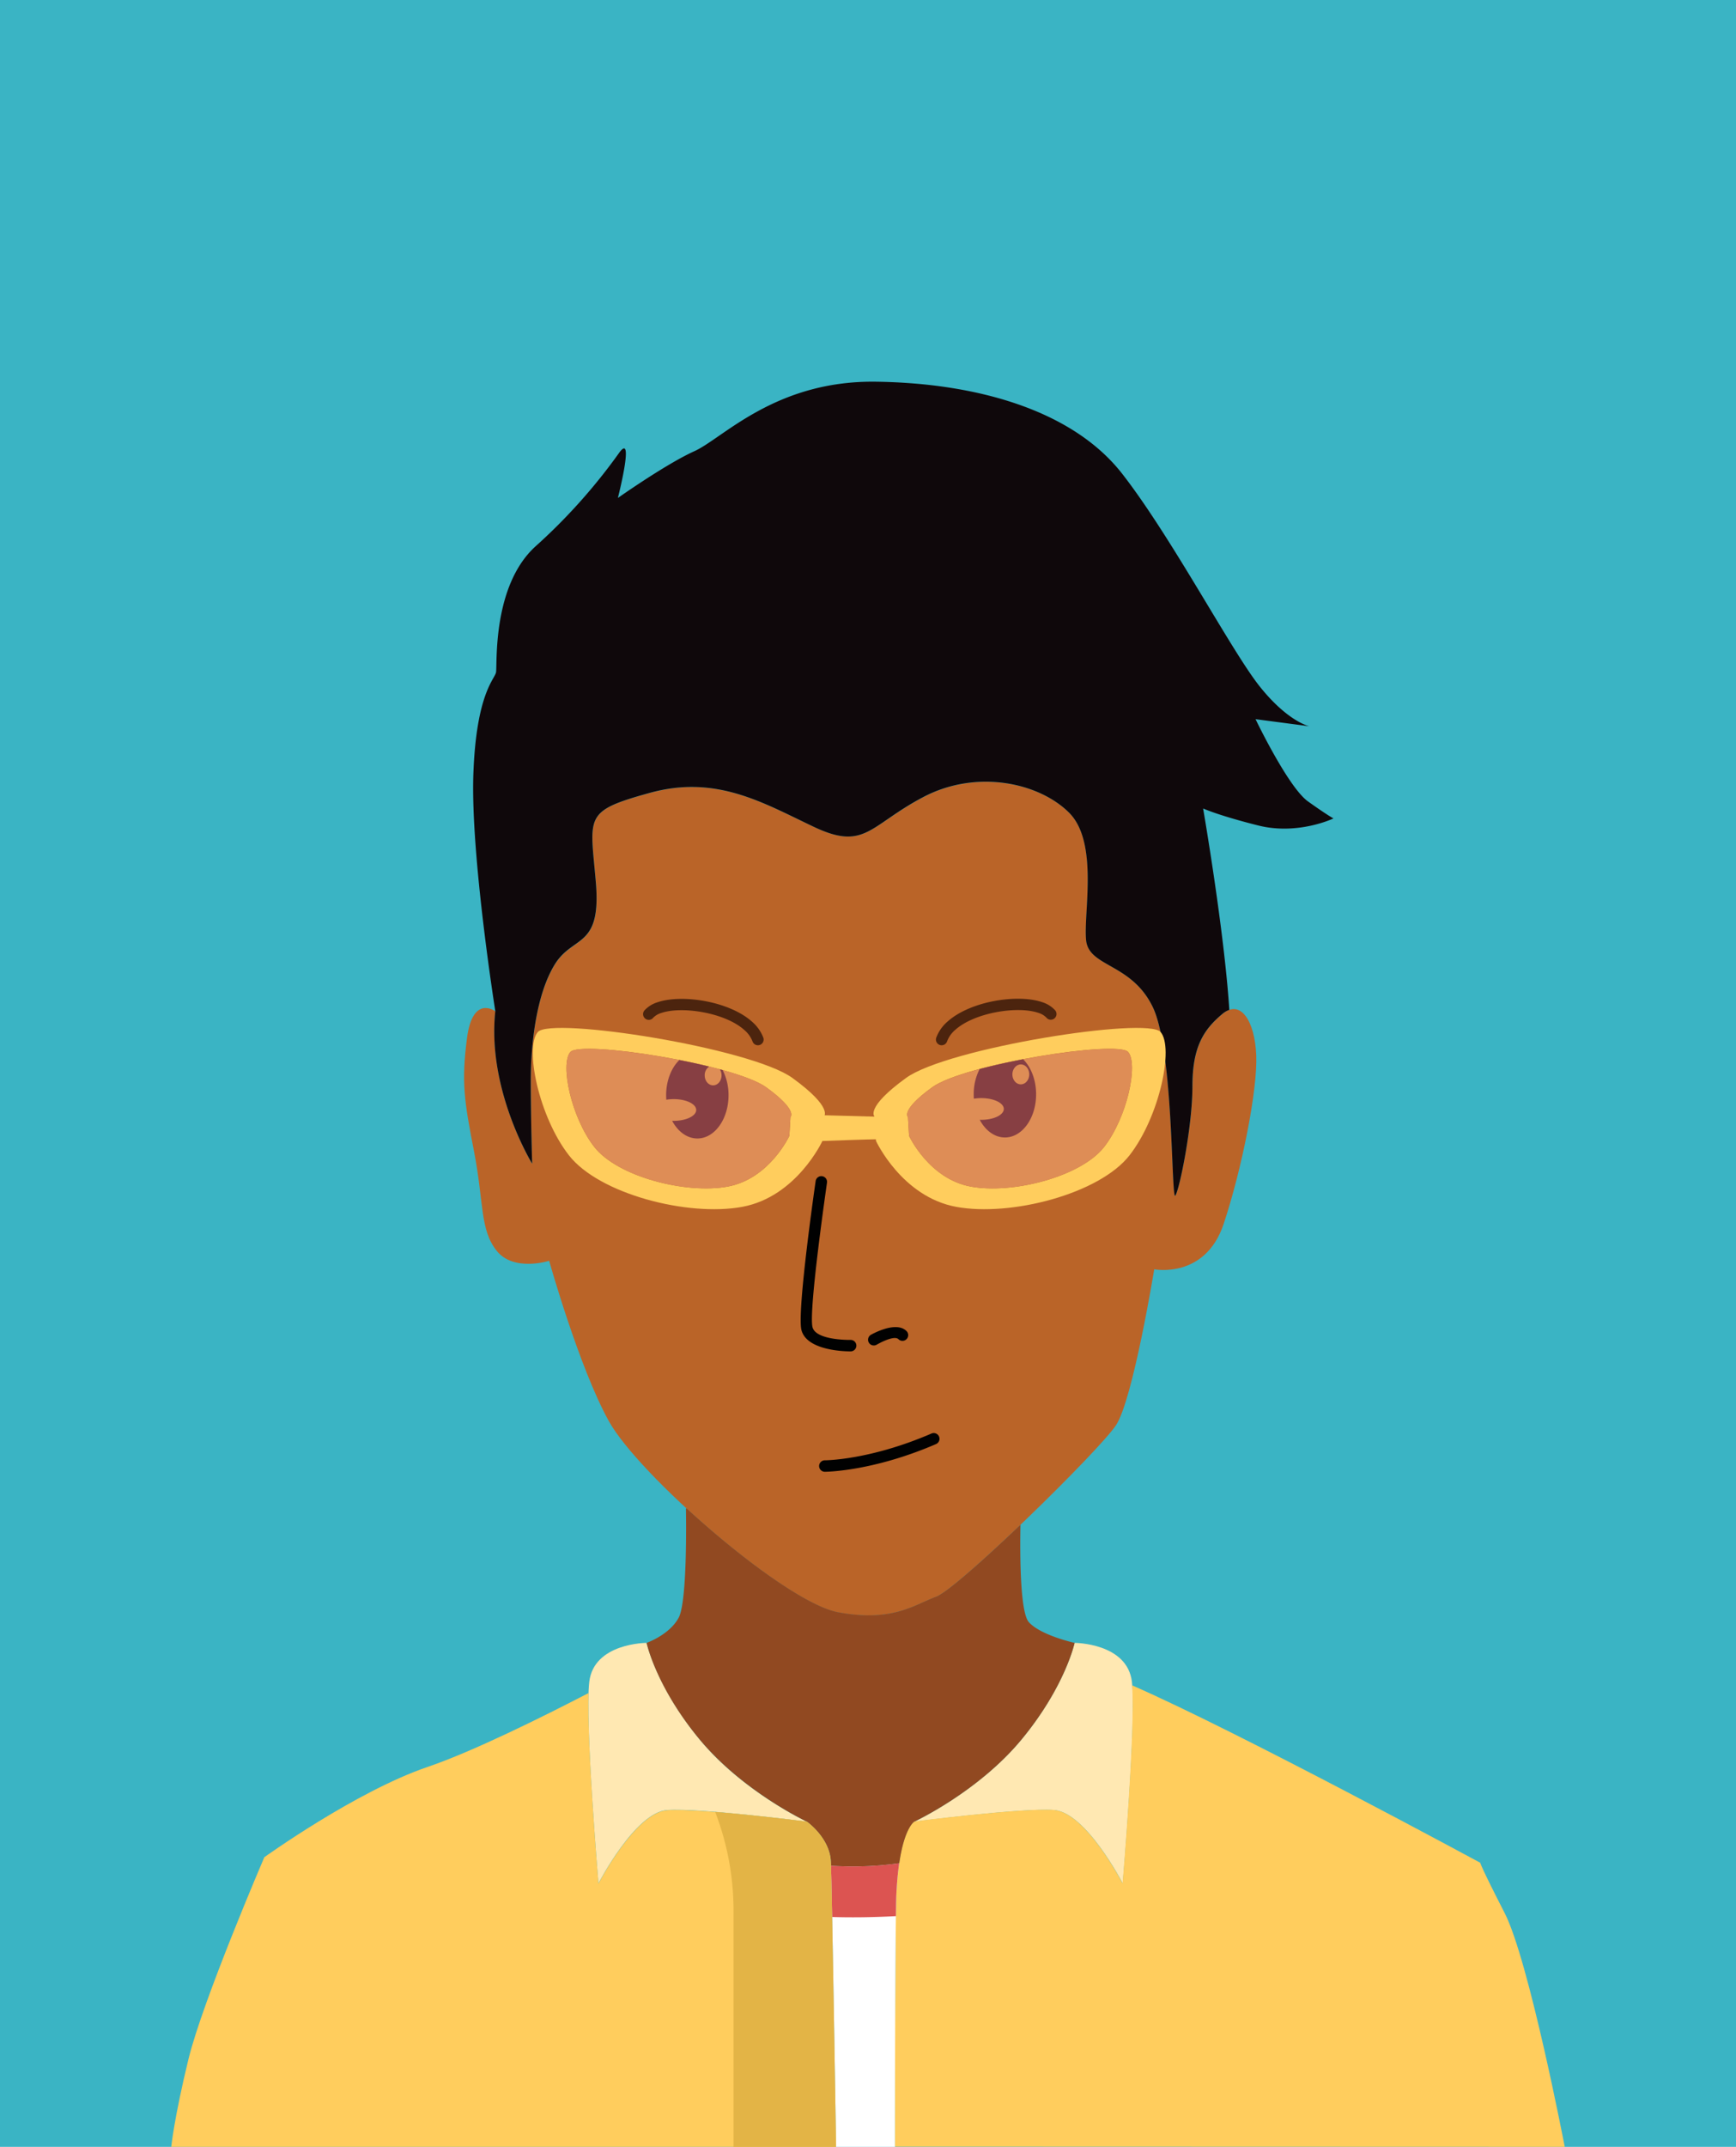 <svg id="Layer_1" data-name="Layer 1" xmlns="http://www.w3.org/2000/svg" viewBox="0 0 757.33 936"><defs><style>.cls-1{fill:#3ab4c4;}.cls-2{fill:#ba6428;}.cls-10,.cls-11,.cls-12,.cls-13,.cls-2,.cls-3,.cls-4,.cls-5,.cls-6,.cls-7,.cls-8,.cls-9{fill-rule:evenodd;}.cls-3{fill:#0f080b;}.cls-4{fill:#ffe8b2;}.cls-5{fill:#ffcd5d;}.cls-6{fill:#fff;}.cls-7{fill:#914921;}.cls-8{fill:#dc5451;}.cls-9{fill:#e3b446;}.cls-10{fill:#de8d56;}.cls-11{fill:#010101;}.cls-12{fill:#873f43;}.cls-13{fill:#4c240e;}</style></defs><rect class="cls-1" width="757.33" height="936"/><path class="cls-2" d="M216.08,440.89s-9.89-7.42-12.36,11.75-1.24,27.19,3.09,49.45,2.47,34,9.89,43.27,22.87,4.33,22.87,4.33,13,46.36,26,69.85S342.19,698.67,365.68,703s32.76-3.09,42.66-6.8,71.09-63.68,78.5-74.8,16.69-68,16.69-68,22.26,4.33,30.29-19.78,14.84-58.73,14.22-73.56-6.8-24.73-14.83-17.93-13,14.22-13,31.52-5.57,44.52-7.42,47.6-.62-63.05-9.89-82.21S475.1,421.73,473.86,410s5.57-42.65-7.42-55.63-40.18-19.17-63.67-6.8-25.34,23.49-47.6,13-42.65-22.87-71.71-14.84-26,9.89-23.49,38.95-9.89,22.87-17.93,35.85-10.5,34.62-10.5,50.69.61,36.17.61,36.17S212.37,475.2,216.08,440.89Z" transform="translate(0 0)"/><path class="cls-3" d="M536.29,440.28c-2.23-34.68-11.43-87.79-11.43-87.79s6.8,3.09,24.11,7.42,32.76-3.09,32.76-3.09-2.47-1.24-11.13-7.42-22.87-35.85-22.87-35.85l23.49,3.09s-9.27-1.86-21.63-17.31-38.33-64.91-60-92.73S426,167,382.06,166.42s-66.77,24.73-79.13,30.29-33.38,20.4-33.38,20.4,7.42-29.05.62-19.78a249.75,249.75,0,0,1-36.47,40.8c-19.17,17.31-16.7,51.93-17.31,55s-8.66,9.27-9.89,44.51,9.58,103.23,9.58,103.23c-3.71,34.31,16.07,66.46,16.07,66.46s-.61-20.09-.61-36.17S234,433.47,242,420.49s20.41-6.8,17.93-35.85-5.56-30.91,23.49-38.95,49.46,4.33,71.71,14.84,24.11-.62,47.6-13,50.69-6.18,63.67,6.8,6.19,43.89,7.42,55.63,19.78,9.89,29.06,29.06,8,85.31,9.89,82.21,7.42-30.29,7.42-47.6,4.94-24.72,13-31.52A9.72,9.72,0,0,1,536.29,440.28Z" transform="translate(0 0)"/><path class="cls-4" d="M352,794.21s-28-13-46.93-36-23-41.94-23-41.94-23,0-25,17,4,87.88,4,87.88,16-31,30-32S352,794.21,352,794.21Z" transform="translate(0 0)"/><path class="cls-4" d="M398.86,794.21s28-13,46.94-36,23-41.94,23-41.94,23,0,25,17-4,87.88-4,87.88-16-31-30-32S398.86,794.21,398.86,794.21Z" transform="translate(0 0)"/><path class="cls-5" d="M364.74,936c-.52-32.6-1.89-115.91-2.29-124.32C362,801.2,352,794.21,352,794.21s-46.93-6-60.91-5-30,32-30,32-5.11-60.43-4.32-83.07c-19.65,10.19-50.33,25.45-70.24,32.22-31.23,10.62-71.22,39.36-71.22,39.36s-26.87,62.48-33.11,88.1S74.71,936,74.71,936Z" transform="translate(0 0)"/><path class="cls-5" d="M682.62,936s-15.62-81.33-26.24-102-10.62-21.87-10.62-21.87-105.45-57.06-151.88-77.34c1.51,19.33-4.15,86.33-4.15,86.33s-16-31-30-32-60.92,5-60.92,5-7.45,4.49-7.95,36.94c-.37,24.09-.47,78.43-.49,104.85Z" transform="translate(0 0)"/><path class="cls-6" d="M390.42,936c0-26.42.12-80.76.49-104.85a145.54,145.54,0,0,1,1.36-18.82,145.55,145.55,0,0,1-29.75,1.1C363,828.09,364.24,905,364.74,936Z" transform="translate(0 0)"/><path class="cls-7" d="M398.86,794.21s28-13,46.94-36,23-41.94,23-41.94-14.7-3.24-19.94-9c-3.89-4.26-3.93-29.66-3.69-42.5-16.32,15.59-32.17,29.62-36.79,31.36-9.9,3.71-19.17,11.13-42.66,6.8-14.1-2.6-42.69-23.69-66.1-45.22h-.38s.83,40.07-3.16,47.56-14,11-14,11,4,19,23,41.94,46.93,36,46.93,36,10,7,10.48,17.47c0,.41,0,1,.07,1.75a145.55,145.55,0,0,0,29.75-1.1C394.55,796.81,398.86,794.21,398.86,794.21Z" transform="translate(0 0)"/><path class="cls-8" d="M390.91,831.15a145.54,145.54,0,0,1,1.36-18.82,145.55,145.55,0,0,1-29.75,1.1c.12,3.83.3,11.93.5,22.35,7.34.24,16.54.22,27.83-.37Q390.88,833.15,390.91,831.15Z" transform="translate(0 0)"/><path class="cls-9" d="M364.74,936c-.37-22.9-1.15-70.82-1.72-100.22-.2-10.42-.38-18.52-.5-22.35,0-.75,0-1.34-.07-1.75C362,801.2,352,794.21,352,794.21s-21.68-2.77-40-4.23a119.87,119.87,0,0,1,8,41.68V936Z" transform="translate(0 0)"/><path class="cls-5" d="M381.53,486.84s-4.38-3.75,13.75-16.88,105.23-26.79,111.05-20-.43,36.84-13.55,53.71-51.88,26.88-75.63,22.5-35-28.75-35-28.75l-.62-10.62Zm14.57.2.48,8.18s8.66,18.75,26.94,22.12S471.63,513,481.72,500s14.92-36.08,10.44-41.34-71.53,5.26-85.48,15.36S396.1,487,396.1,487Z" transform="translate(0 0)"/><path class="cls-5" d="M359.42,486.84s4.37-3.75-13.75-16.88-105.24-26.79-111.06-20,.43,36.84,13.56,53.71,51.87,26.88,75.62,22.5,35-28.75,35-28.75l.63-10.62Zm-14.58.2-.48,8.18S335.7,514,317.43,517.34,269.32,513,259.22,500,244.31,464,248.79,458.69s71.52,5.26,85.47,15.36S344.84,487,344.84,487Z" transform="translate(0 0)"/><path class="cls-5" d="M358.79,497.46s20.71-.78,25.09-.78S385,485.74,385,485.74l-3.44,1.1-21.77-.6-6.51,1.53Z" transform="translate(0 0)"/><path class="cls-10" d="M317.43,517.34c18.27-3.37,26.93-22.12,26.93-22.12l.48-8.18s3.37-2.89-10.58-13-81-20.62-85.47-15.36S249.12,487,259.22,500,299.15,520.71,317.43,517.34Z" transform="translate(0 0)"/><path class="cls-10" d="M423.52,517.34c18.28,3.37,48.11-4.33,58.2-17.31s14.92-36.08,10.44-41.34-71.53,5.26-85.48,15.36-10.58,13-10.58,13l.48,8.18S405.24,514,423.52,517.34Z" transform="translate(0 0)"/><path class="cls-11" d="M359.84,641.67a2.5,2.5,0,0,1,0-5c.05,0,19.49,0,46.51-11.67a2.5,2.5,0,0,1,2,4.59C380.35,641.67,359.9,641.67,359.84,641.67Z" transform="translate(0 0)"/><path class="cls-11" d="M355.81,515.06a2.5,2.5,0,1,1,4.94.72c0,.16-8.06,55.47-6.3,62.81,1.41,5.88,16.54,5.59,16.58,5.59a2.49,2.49,0,1,1,.12,5s-19.2.34-21.54-9.41C347.62,571.46,355.78,515.22,355.81,515.06Z" transform="translate(0 0)"/><path class="cls-11" d="M382.36,586.32a2.5,2.5,0,0,1-2.54-4.3s10.66-6.23,15.45-1.88a2.5,2.5,0,1,1-3.36,3.69C389.83,581.93,382.38,586.31,382.36,586.32Z" transform="translate(0 0)"/><path class="cls-12" d="M446.33,461.81c3.44,3.41,5.67,9,5.67,15.29,0,10.4-6.08,18.82-13.59,18.82-4.5,0-8.49-3-11-7.69h.65c5.44,0,9.85-2.12,9.85-4.74s-4.41-4.73-9.85-4.73a20.56,20.56,0,0,0-3.21.26c-.05-.63-.07-1.27-.07-1.93a23.93,23.93,0,0,1,2.58-11c5.86-1.56,12.37-3,18.93-4.26Zm-1,2.27c-2,0-3.67,1.94-3.67,4.34s1.64,4.34,3.67,4.34,3.67-1.95,3.67-4.34S447.4,464.08,445.37,464.08Z" transform="translate(0 0)"/><path class="cls-12" d="M315.26,466.54a23.93,23.93,0,0,1,2.56,11c0,10.4-6.09,18.82-13.59,18.82-4.5,0-8.49-3-11-7.69h.65c5.44,0,9.84-2.12,9.84-4.74s-4.4-4.73-9.84-4.73a20.69,20.69,0,0,0-3.22.26c0-.63-.06-1.27-.06-1.93,0-6.36,2.28-12,5.77-15.38,4.46.87,8.87,1.84,13,2.86a4.52,4.52,0,0,0-1.94,3.84c0,2.4,1.64,4.34,3.67,4.34s3.67-1.94,3.67-4.34a4.92,4.92,0,0,0-.75-2.64Z" transform="translate(0 0)"/><path class="cls-13" d="M413.15,454.05a2.49,2.49,0,1,1-4.71-1.64,17.3,17.3,0,0,1,5-7.09c5-4.44,12.66-7.47,20.4-8.91s15.62-1.31,20.93.56a12.76,12.76,0,0,1,5.4,3.36,2.49,2.49,0,1,1-3.71,3.31,8,8,0,0,0-3.33-2c-4.51-1.59-11.45-1.66-18.39-.37s-13.74,3.92-18,7.72A12.38,12.38,0,0,0,413.15,454.05Z" transform="translate(0 0)"/><path class="cls-13" d="M333,452.41a2.49,2.49,0,1,1-4.71,1.64,12.38,12.38,0,0,0-3.59-5c-4.24-3.8-11.05-6.43-18-7.72s-13.87-1.22-18.39.37a8,8,0,0,0-3.33,2,2.49,2.49,0,1,1-3.71-3.31,12.76,12.76,0,0,1,5.4-3.36c5.31-1.87,13.2-2,20.93-.56s15.44,4.47,20.4,8.91A17.3,17.3,0,0,1,333,452.41Z" transform="translate(0 0)"/></svg>